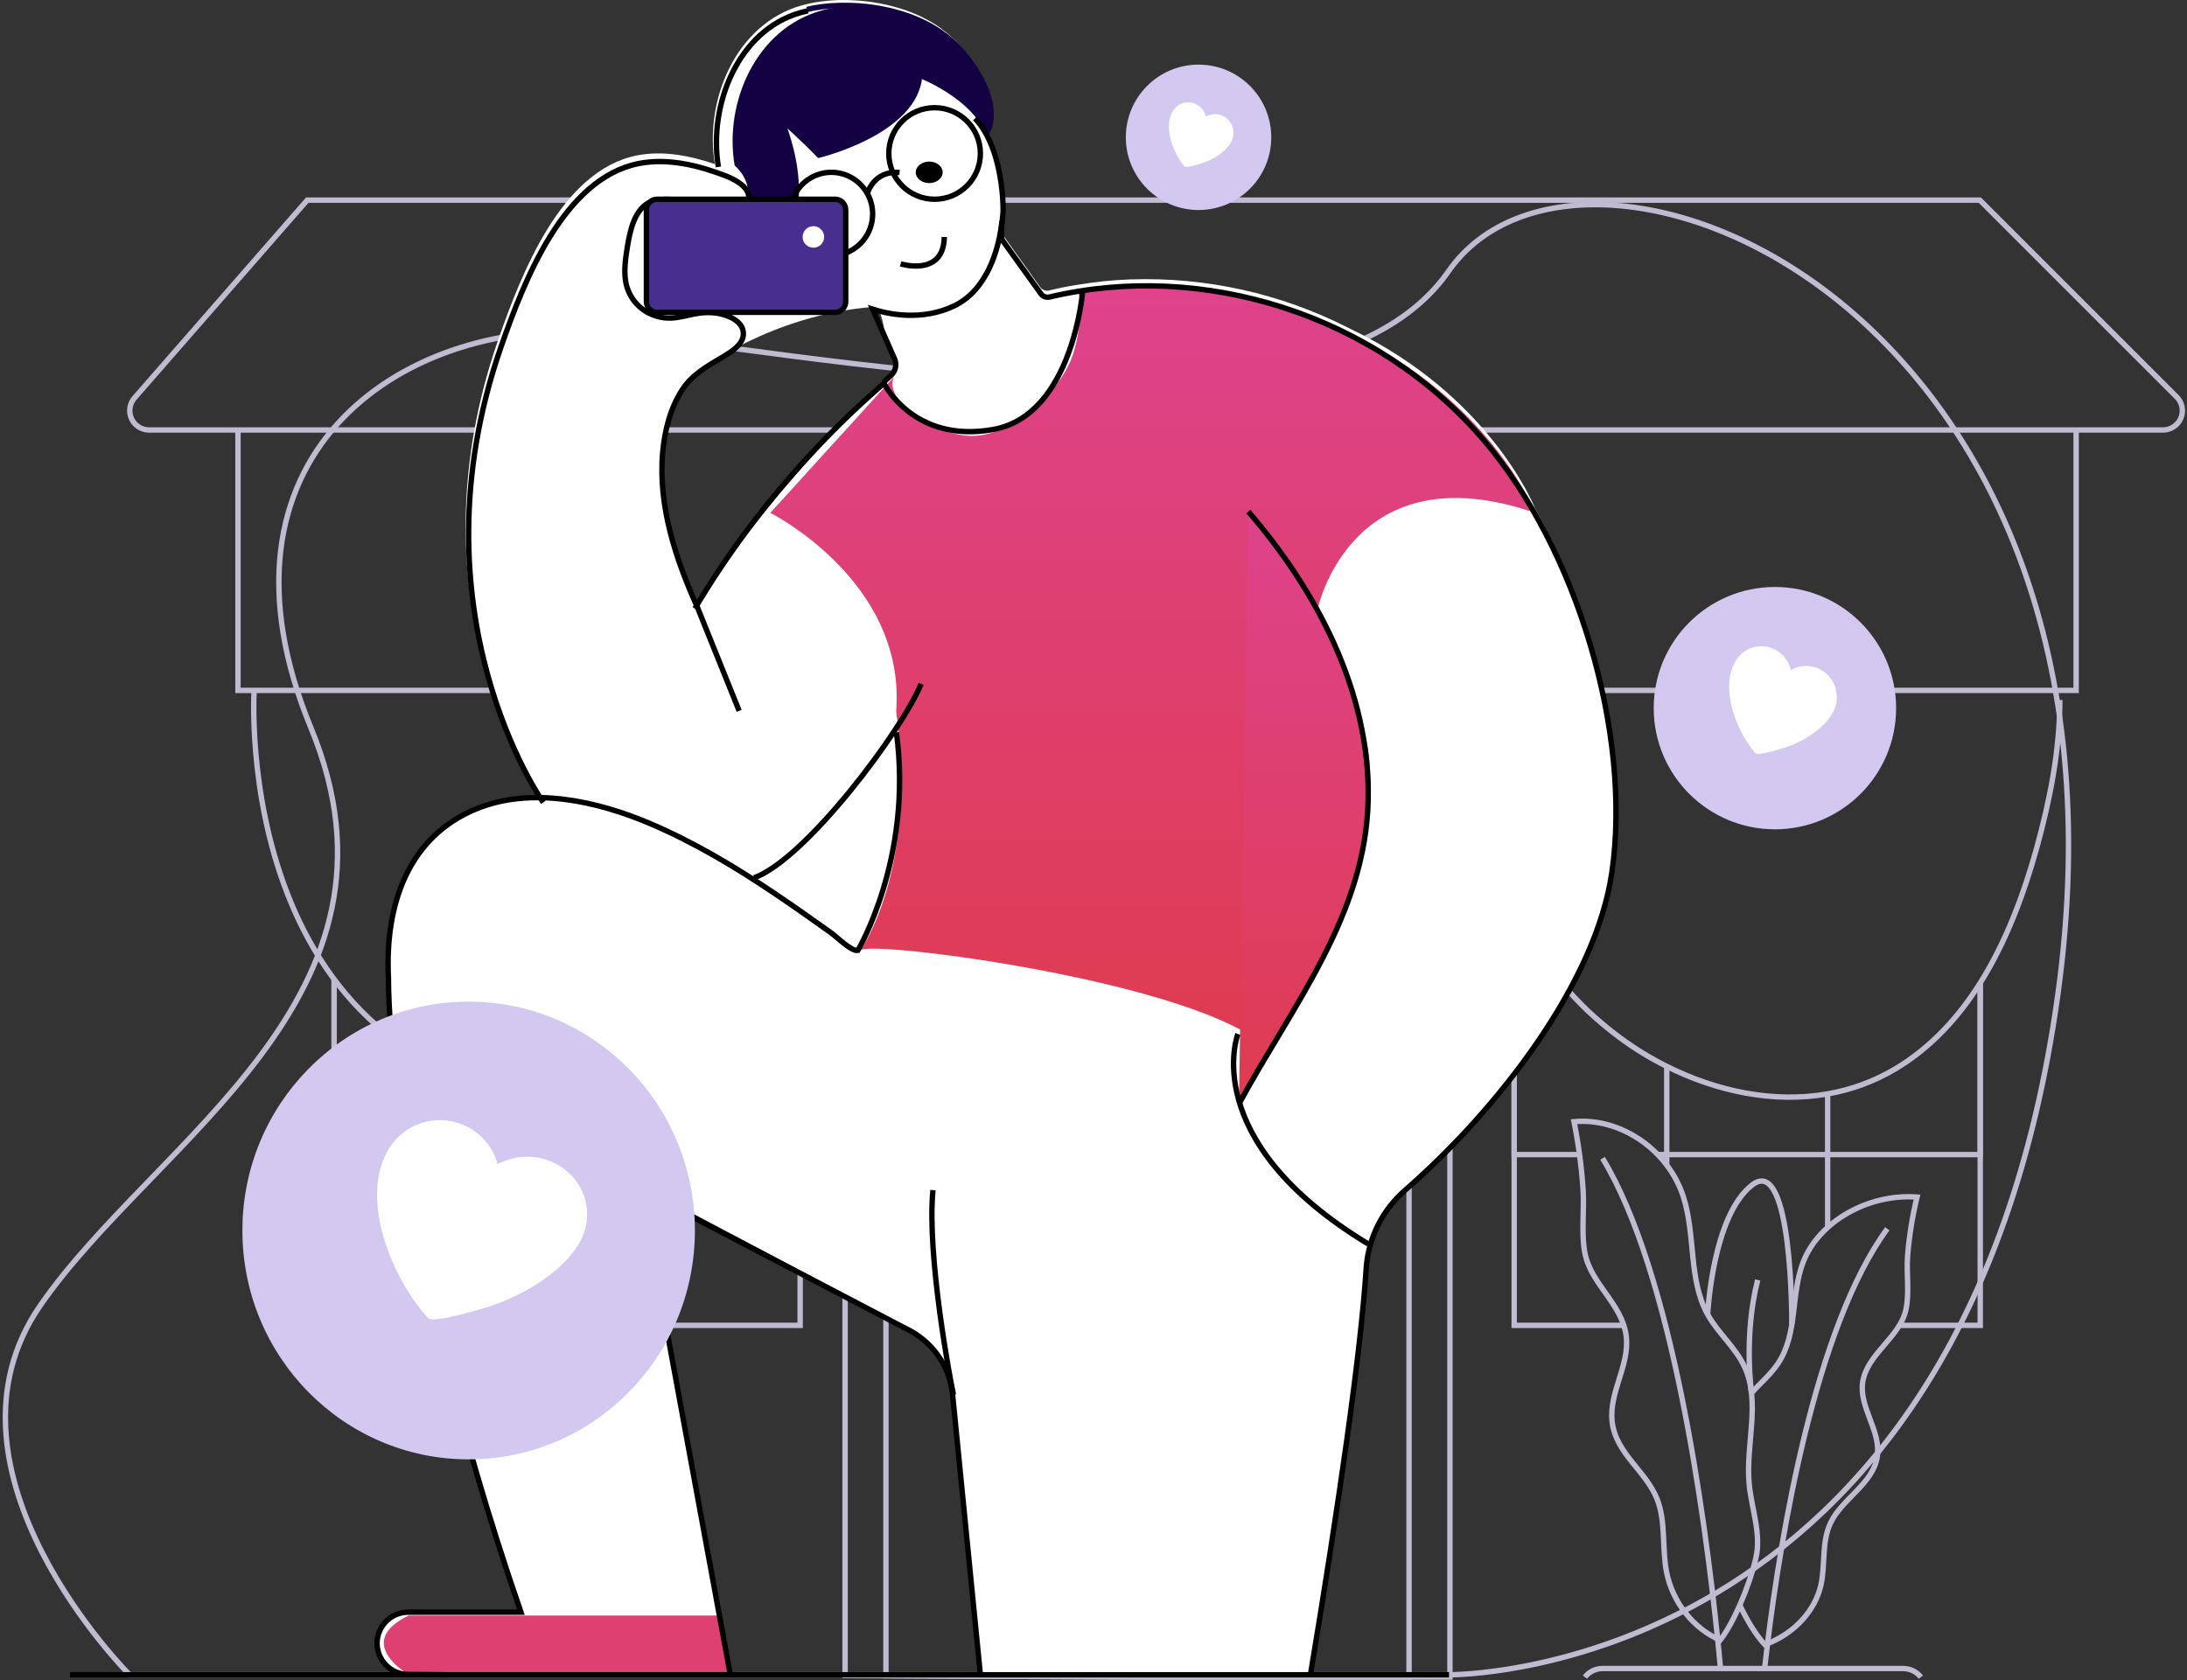 <svg width="406" height="312" viewBox="0 0 406 312" fill="none" xmlns="http://www.w3.org/2000/svg">
<rect x="0" y="0" width="406" height="312" fill="#333333" stroke="none"/>
<path d="M44.176 79.847V128.206H47.175H382.396H385.416V79.847" stroke="#C1BBD1" stroke-miterlimit="10"/>
<path d="M47.178 128.202C47.178 128.202 42.403 202.813 110.284 204.768" stroke="#C1BBD1" stroke-miterlimit="10"/>
<path d="M281.098 164.251C282.017 168.796 283.728 173.145 286.154 177.098C287.894 179.981 289.928 182.676 292.224 185.14C293.024 185.992 293.855 186.844 294.707 187.657C296.614 189.453 298.623 191.135 300.726 192.696C303.465 194.718 306.374 196.499 309.42 198.021C318.701 202.672 329.261 204.892 339.288 203.132C343.725 202.362 347.983 200.787 351.854 198.485C358.439 194.562 363.568 188.952 367.614 182.529C372.44 174.861 375.707 166.023 378.067 157.576C380.55 148.58 382.395 139.349 382.395 129.982" stroke="#C1BBD1" stroke-miterlimit="10"/>
<path d="M27.679 79.847H401.534C402.246 79.85 402.942 79.64 403.534 79.246C404.127 78.853 404.589 78.292 404.863 77.635C405.137 76.978 405.209 76.255 405.072 75.557C404.934 74.859 404.592 74.217 404.09 73.714L367.538 37.162H57.04L24.974 73.892C24.52 74.412 24.225 75.051 24.124 75.734C24.024 76.416 24.122 77.113 24.407 77.742C24.693 78.37 25.153 78.903 25.733 79.276C26.313 79.649 26.989 79.848 27.679 79.847Z" stroke="#C1BBD1" stroke-miterlimit="10"/>
<path d="M325.153 258.647C326.814 256.85 328.743 255.184 330.077 253.199C333.812 247.602 332.377 240.459 334.762 234.325C337.68 226.833 346.864 221.606 355.881 222.292C355.02 225.864 354.436 229.496 354.135 233.158C353.871 236.438 354.51 240.088 353.807 243.266C352.657 248.378 346.531 251.479 345.786 256.726C345.126 261.365 349.194 265.701 348.512 270.421C347.801 275.486 341.982 278.284 339.844 282.774C338.097 286.416 338.915 290.582 338.012 294.458C336.913 299.143 333.114 303.267 328.13 305.209C327.968 305.277 327.798 305.345 327.636 305.401C326.124 303.829 324.399 301.064 322.984 298.074" stroke="#C1BBD1" stroke-miterlimit="10"/>
<path d="M350.366 228.175C336.914 246.529 330.589 285.253 328.127 305.205C327.922 306.892 327.742 308.431 327.586 309.823" stroke="#C1BBD1" stroke-miterlimit="10"/>
<path d="M294.23 311.432C294.619 310.932 295.117 310.529 295.687 310.253C296.256 309.976 296.882 309.835 297.515 309.839H353.294C353.929 309.836 354.557 309.978 355.129 310.254C355.701 310.53 356.202 310.933 356.595 311.432" stroke="#C1BBD1" stroke-miterlimit="10"/>
<path d="M319.336 304.566C321.73 301.55 324.665 294.837 325.96 289.351C327.033 284.831 325.146 280.176 324.716 275.537C324.043 268.274 326.884 260.462 323.89 253.885C322.216 250.214 318.961 247.602 317.011 244.088C313.416 237.614 314.796 229.333 312.5 222.228C309.688 213.547 300.871 207.49 292.207 208.291C293.039 212.444 293.6 216.647 293.885 220.874C294.141 224.669 293.523 228.899 294.205 232.583C295.304 238.513 301.186 242.103 301.906 248.182C302.541 253.549 298.648 258.579 299.286 264.044C299.977 269.914 305.557 273.151 307.618 278.348C309.292 282.569 308.504 287.404 309.377 291.885C310.464 297.478 314.323 302.398 319.336 304.566Z" stroke="#C1BBD1" stroke-miterlimit="10"/>
<path d="M297.5 215.089C310.411 236.353 316.489 281.185 318.862 304.331C319.066 306.338 319.249 308.165 319.39 309.822" stroke="#C1BBD1" stroke-miterlimit="10"/>
<path d="M317.012 244.084C317.012 244.084 317.902 225.606 325.352 219.988C332.802 214.369 332.64 245.873 332.64 245.873" stroke="#C1BBD1" stroke-miterlimit="10"/>
<path d="M325.158 258.647C325.158 258.647 323.637 248.075 326.308 237.682" stroke="#C1BBD1" stroke-miterlimit="10"/>
<path d="M309.421 246.116H309.191" stroke="#C1BBD1" stroke-miterlimit="10"/>
<path d="M367.617 182.528V214.403V246.115H352.602" stroke="#C1BBD1" stroke-miterlimit="10"/>
<path d="M281.098 164.251V177.098V214.403V246.116H301.454" stroke="#C1BBD1" stroke-miterlimit="10"/>
<path d="M339.289 227.962V214.404V203.133" stroke="#C1BBD1" stroke-miterlimit="10"/>
<path d="M309.418 198.021V214.403V216.354" stroke="#C1BBD1" stroke-miterlimit="10"/>
<path d="M293.237 214.403H281.098V177.098H286.154" stroke="#C1BBD1" stroke-miterlimit="10"/>
<path d="M367.615 182.528V214.403H339.289H309.421H307.738" stroke="#C1BBD1" stroke-miterlimit="10"/>
<path d="M62.027 181.839V214.403V246.116H90.337H120.222H148.544V214.403V177.098V145.402H120.222" stroke="#C1BBD1" stroke-miterlimit="10"/>
<path d="M120.221 145.402V177.098V214.403V246.116H90.336V214.403V201.642V177.098" stroke="#C1BBD1" stroke-miterlimit="10"/>
<path d="M90.337 177.098H120.222H148.544V214.403H120.222H90.337H62.027V181.839" stroke="#C1BBD1" stroke-miterlimit="10"/>
<path d="M269.17 184.995V311.428H213.02L164.461 311.177L156.883 311.143V184.995H269.17Z" stroke="#C1BBD1" stroke-miterlimit="10"/>
<path d="M261.579 195.593V311.428H213.024L164.465 311.177V195.593H261.579Z" stroke="#C1BBD1" stroke-miterlimit="10"/>
<path d="M24.056 311C24.056 311 -13.784 273.157 7.49 242.404C28.763 211.652 78.413 185.261 57.727 135.17C37.04 85.079 74.038 59.22 110.176 61.703C146.315 64.186 243.699 86.566 268.913 50.366C294.128 14.167 399.615 57.006 382.035 184.609C364.455 312.213 268.913 311 268.913 311H24.056Z" stroke="#C1BBD1" stroke-miterlimit="10"/>
<path d="M284.946 94.385V94.347C284.608 93.494 276.303 73.399 250.876 61.16C250.628 61.036 250.398 60.908 250.15 60.801C237.721 54.493 223.898 51.426 209.965 51.884H209.802C206.425 52.008 203.06 52.361 199.73 52.937H199.696C198.023 53.202 196.389 53.539 194.754 53.931C194.452 54.002 194.135 53.983 193.843 53.875C193.552 53.768 193.299 53.576 193.115 53.325L186.483 44.067L185.988 43.376C185.943 43.31 185.907 43.239 185.881 43.163C185.523 42.08 186.095 38.702 186.095 37.832C186.095 34.455 185.489 28.523 183.176 23.972C183.321 23.725 184.349 21.75 183.568 18.254C183.534 18.091 183.496 17.912 183.445 17.738C183.247 16.952 182.985 16.185 182.659 15.443C182.591 15.247 182.501 15.055 182.412 14.842C181.968 13.903 181.463 12.994 180.901 12.121C180.76 11.874 180.598 11.643 180.44 11.392C180.282 11.14 180.103 10.897 179.907 10.646C179.565 10.151 179.16 9.618 178.733 9.085C178.413 8.692 178.071 8.3 177.734 7.946C177.527 7.705 177.301 7.479 177.06 7.272C176.763 6.969 176.448 6.684 176.117 6.419C175.864 6.184 175.597 5.963 175.319 5.758C175.225 5.677 175.123 5.606 175.016 5.545C174.747 5.312 174.461 5.098 174.162 4.905C173.859 4.692 173.556 4.479 173.253 4.321L173.095 4.215C172.809 4.035 172.506 3.878 172.203 3.716C171.988 3.581 171.762 3.463 171.529 3.362C171.298 3.221 171.051 3.114 170.799 2.991L170.321 2.777C170.018 2.632 169.715 2.509 169.395 2.385C169.299 2.332 169.198 2.29 169.092 2.261C168.714 2.099 168.328 1.957 167.935 1.835C164.885 0.814 161.708 0.216 158.495 0.057C155.798 -0.105 153.092 0.08 150.442 0.607C150.173 0.662 149.925 0.713 149.695 0.786C149.464 0.858 149.123 0.91 148.841 0.999C136.605 4.411 130.703 18.642 132.713 30.476C128.074 28.894 123.077 27.917 118.241 28.86C104.157 31.666 96.778 50.856 92.528 62.976C75.99 110.258 98.165 144.639 100.261 147.731C96.249 147.627 92.257 148.339 88.529 149.824C76.22 154.908 71.547 167.237 72.273 181.382C72.273 181.382 71.722 226.386 96.795 299.345H75.823C74.284 299.34 72.806 299.946 71.714 301.03C70.621 302.114 70.005 303.587 70 305.126C69.995 306.664 70.602 308.141 71.686 309.232C72.771 310.324 74.246 310.939 75.785 310.945L82.972 311L83.023 310.945H135.701L133.567 299.289L119.253 220.378L168.008 246.23C170.041 247.197 171.835 248.602 173.261 250.344C174.687 252.085 175.71 254.12 176.258 256.302V256.358C176.451 257.08 176.583 257.818 176.65 258.563L181.772 310.962H243.228C248.4 279.634 252.617 250.904 253.594 235.052C253.998 229.413 256.626 224.166 260.901 220.463C277.882 205.575 296.251 181.979 299.238 161.262C302.222 140.455 296.23 114.318 284.946 94.385ZM129.5 112C129.5 112 125.825 107.294 123.503 95.221C120 77 129.5 69 129.5 69C129.5 69 143 58.5 162.033 57C164.274 57.162 163.988 63.113 164.91 63.786L166.19 66.665C166.083 68.141 165.213 69.74 164.291 71.036C163.608 71.999 146.5 86.5 129.5 112Z" fill="white"/>
<path d="M166.367 132.139C168.275 107.901 143 95.236 143 95.236L165.981 69.968C164.035 73.88 171.929 80.332 179.729 80.921C187.529 81.51 197.284 72.532 199.349 65.322C201.414 58.112 200.139 54.013 200.139 54.013L210.259 53C269.11 54.657 285 95.236 285 95.236C250.875 83.502 244.639 113.009 244.639 113.009C250.693 122.389 253.522 136.928 253.522 136.928C259.186 161.59 235.598 195 235.598 195C223.345 182.377 161.133 174.442 159.765 176.476C159.765 176.476 170.501 161.276 166.367 132.139Z" fill="url(#paint0_linear_326_3567)"/>
<path d="M183.309 24.43C181.624 20.383 177.377 17.408 174.282 15.69C173.107 15.022 171.886 14.435 170.628 13.933C170.164 21.739 160.01 26.153 154.817 27.888C153.008 28.497 151.808 28.794 151.808 28.794C151.808 28.794 151.271 28.222 150.338 27.3C149.049 26.049 147.041 24.117 144.716 22.119C144.875 22.486 147.385 28.343 147.544 34.635C147.578 35.423 147.566 36.213 147.51 37L138.689 36.842C139.549 33.262 136.389 30.759 136.389 30.759C134.364 19.181 140.309 5.243 152.629 1.922C152.917 1.834 153.205 1.784 153.489 1.713C155.116 1.325 156.777 1.086 158.45 1H158.471C165.384 1.35 173.71 3.645 178.851 9.849C182.29 14.021 183.58 17.358 183.902 19.774C184.31 22.815 183.309 24.43 183.309 24.43Z" fill="#130144"/>
<path d="M96.905 300H133.857L135.999 311L75.832 310.944C75.832 310.944 65.5 305 75.879 300H96.905Z" fill="#DF4072"/>
<path d="M133.362 31C131.476 19.51 137.019 5.677 148.498 2.381C148.766 2.294 149.031 2.244 149.299 2.174C149.567 2.104 149.752 2.054 150 2" stroke="black" stroke-miterlimit="10"/>
<path d="M149.833 1.76C156.282 0.093 171.159 0.509 178.871 9.886C186.582 19.263 183.311 24.452 183.311 24.452C180.538 17.717 170.72 13.954 170.72 13.954C170.097 24.456 152.038 28.802 152.038 28.802C152.038 28.802 148.962 25.573 145 22.134C145.158 22.501 147.649 28.352 147.807 34.637C147.838 35.425 147.826 36.214 147.772 37" stroke="#130144" stroke-miterlimit="10"/>
<path d="M231.747 95C244.404 109.694 254.402 128.463 253.988 148.505C253.569 169.974 239.722 187.017 230 205" fill="url(#paint1_linear_326_3567)"/>
<path d="M231.747 95C244.404 109.694 254.402 128.463 253.988 148.505C253.569 169.974 239.722 187.017 230 205" stroke="black" stroke-miterlimit="10"/>
<path d="M229.808 192C229.808 192 222.148 211.726 254 231" stroke="black" stroke-miterlimit="10"/>
<path d="M181 22C185.263 26.423 186.223 34.857 186.223 39.135C186.223 40.073 185.566 43.91 186.116 44.653L193.232 54.547C193.413 54.799 193.666 54.991 193.957 55.099C194.249 55.206 194.567 55.224 194.869 55.15C223.203 48.439 255.383 58.236 275.498 81.793C292.658 101.849 302.992 136.124 299.228 162.016C296.243 182.636 277.911 206.121 260.934 220.943C258.819 222.764 257.086 224.982 255.832 227.471C254.579 229.96 253.831 232.67 253.631 235.447C252.638 251.224 248.447 279.819 243.275 311" stroke="black" stroke-miterlimit="10"/>
<path d="M201 54C201 54 199.184 77.097 184.391 79.751C169.599 82.405 164.111 71.196 164.111 71.196C163.59 71.62 163.087 72.045 162.588 72.508C154.036 80.085 146.263 88.476 139.381 97.558C135.631 102.51 132.166 107.666 129 113" stroke="black" stroke-miterlimit="10"/>
<path d="M135.579 311L119 221L168.127 246.686C170.528 247.815 172.592 249.536 174.119 251.682C175.645 253.829 176.582 256.328 176.838 258.936L182 311" stroke="black" stroke-miterlimit="10"/>
<path d="M82.844 311L75.641 310.94C74.125 310.894 72.687 310.261 71.634 309.177C70.58 308.092 69.994 306.641 70 305.134C70.006 303.626 70.604 302.18 71.666 301.104C72.729 300.028 74.172 299.407 75.688 299.373H96.706C71.584 226.593 72.119 181.692 72.119 181.692C71.387 167.568 76.078 155.264 88.416 150.21C98.641 146.006 110.868 148.759 120.643 152.915C128.775 156.374 136.376 160.918 143.694 165.832C147.285 168.244 150.816 170.746 154.334 173.26C155.271 173.928 158.083 176.723 159.256 176.489C159.256 176.489 169.527 159.293 166.412 136" stroke="black" stroke-miterlimit="10"/>
<path d="M171 127C167.379 135.766 149.549 159.557 140 163" stroke="black" stroke-miterlimit="10"/>
<path d="M137.219 132L129.449 112.724C125.431 103.844 122.139 93.879 123.026 83.987C123.396 79.929 124.424 75.799 126.671 72.347C128.493 69.516 131.416 67.935 134.211 66.261C135.626 65.407 137.767 64.125 137.979 62.327C138.353 59.106 133.663 57.966 131.344 58.022C127.996 58.073 125.431 59.73 122.088 58.769C120.571 58.375 119.202 57.547 118.146 56.384C117.09 55.221 116.393 53.775 116.141 52.221C115.826 50.231 116.094 48.202 116.408 46.216C116.901 43.132 117.683 38.677 120.975 37.379C121.091 37.315 121.215 37.267 121.344 37.237C121.368 37.23 121.393 37.23 121.416 37.237C121.477 37.206 121.544 37.193 121.612 37.199C122.92 36.946 124.263 36.934 125.575 37.165" stroke="black" stroke-miterlimit="10"/>
<path d="M100.858 149C100.858 149 75.843 113.744 93.03 64.351C97.244 52.3 104.581 33.185 118.544 30.373C123.989 29.294 129.667 30.708 134.761 32.675C136.31 33.274 139.166 34.727 138.992 36.745C138.912 37.374 138.588 37.946 138.091 38.337" stroke="black" stroke-miterlimit="10"/>
<path d="M13 311H269" stroke="black" stroke-miterlimit="10"/>
<path d="M155.064 37H121.936C120.867 37 120 37.895 120 38.999V56.001C120 57.105 120.867 58 121.936 58H155.064C156.133 58 157 57.105 157 56.001V38.999C157 37.895 156.133 37 155.064 37Z" fill="#482E8F"/>
<path d="M155.064 37H121.936C120.867 37 120 37.895 120 38.999V56.001C120 57.105 120.867 58 121.936 58H155.064C156.133 58 157 57.105 157 56.001V38.999C157 37.895 156.133 37 155.064 37Z" stroke="black" stroke-miterlimit="10"/>
<path d="M186 41C186 41 185.966 41.615 185.807 42.606C185.287 45.996 183.424 53.807 177.097 56.821C171.049 59.691 164.846 58.319 162 57.418L164.717 63.566L166.005 66.489L166.061 66.597C166.285 67.109 166.347 67.68 166.238 68.229C166.129 68.778 165.854 69.281 165.451 69.666L164.095 70.926L164.022 71" stroke="black" stroke-miterlimit="10"/>
<path d="M173.5 37C178.194 37 182 33.194 182 28.5C182 23.806 178.194 20 173.5 20C168.806 20 165 23.806 165 28.5C165 33.194 168.806 37 173.5 37Z" stroke="black" stroke-miterlimit="10"/>
<path d="M147 37.406C147.283 36.551 147.703 35.748 148.245 35.031C148.969 34.078 149.903 33.308 150.973 32.782C152.042 32.256 153.219 31.988 154.409 32C155.599 32.012 156.77 32.304 157.829 32.851C158.888 33.399 159.807 34.187 160.511 35.155C161.216 36.122 161.688 37.242 161.889 38.425C162.091 39.608 162.016 40.823 161.672 41.972C161.328 43.121 160.723 44.174 159.906 45.047C159.089 45.919 158.081 46.588 156.963 47" stroke="black" stroke-miterlimit="10"/>
<path d="M161 36C161 36 162.099 31.636 167 32.025" stroke="black" stroke-miterlimit="10"/>
<path d="M172.5 34C173.881 34 175 33.105 175 32C175 30.895 173.881 30 172.5 30C171.119 30 170 30.895 170 32C170 33.105 171.119 34 172.5 34Z" fill="black"/>
<path d="M167.195 49C167.195 49 175.195 51.5 175.303 44" stroke="black" stroke-miterlimit="10"/>
<path d="M151 46C152.105 46 153 45.105 153 44C153 42.895 152.105 42 151 42C149.895 42 149 42.895 149 44C149 45.105 149.895 46 151 46Z" fill="white"/>
<path d="M177 259C176.387 256.211 172.027 232.969 173.199 221" stroke="black" stroke-miterlimit="10"/>
<path d="M329.5 154C341.926 154 352 143.926 352 131.5C352 119.074 341.926 109 329.5 109C317.074 109 307 119.074 307 131.5C307 143.926 317.074 154 329.5 154Z" fill="#D2C8F0"/>
<path d="M321.288 124.972C321.473 124.2 321.774 123.461 322.179 122.782C322.868 121.597 323.959 120.707 325.248 120.28C326.537 119.852 327.935 119.916 329.18 120.46C329.993 120.817 330.713 121.361 331.284 122.049C331.854 122.736 332.26 123.549 332.468 124.422C333.544 123.803 334.789 123.555 336.015 123.715C337.242 123.875 338.384 124.435 339.271 125.31C340.157 126.185 340.74 127.329 340.931 128.569C341.123 129.809 340.912 131.078 340.332 132.186C339.111 134.516 336.685 136.326 334.414 137.527C333.225 138.154 331.975 138.655 330.685 139.024C330.03 139.214 326.322 140.386 325.872 139.87C322.905 136.504 320.075 129.899 321.288 124.972Z" fill="white"/>
<path d="M87 271C110.196 271 129 251.972 129 228.5C129 205.028 110.196 186 87 186C63.804 186 45 205.028 45 228.5C45 251.972 63.804 271 87 271Z" fill="#D2C8F0"/>
<path d="M70.562 217.204C70.919 215.779 71.502 214.414 72.29 213.16C75.171 208.637 80.865 206.75 85.945 208.866C87.53 209.527 88.934 210.533 90.047 211.804C91.159 213.076 91.95 214.578 92.356 216.194C94.454 215.046 96.882 214.584 99.275 214.879C101.669 215.173 103.898 216.208 105.628 217.826C107.358 219.445 108.495 221.561 108.867 223.855C109.239 226.149 108.827 228.497 107.692 230.547C105.312 234.861 100.586 238.207 96.149 240.427C93.829 241.584 91.393 242.511 88.879 243.195C87.582 243.544 80.368 245.71 79.491 244.762C73.716 238.531 68.195 226.319 70.562 217.204Z" fill="white"/>
<path d="M222.5 39C229.956 39 236 32.956 236 25.5C236 18.044 229.956 12 222.5 12C215.044 12 209 18.044 209 25.5C209 32.956 215.044 39 222.5 39Z" fill="#D2C8F0"/>
<path d="M217.173 21.975C217.283 21.511 217.463 21.067 217.708 20.66C218.122 19.954 218.774 19.425 219.543 19.169C220.312 18.913 221.147 18.949 221.893 19.269C222.381 19.483 222.814 19.808 223.156 20.221C223.499 20.633 223.743 21.12 223.868 21.644C224.515 21.27 225.264 21.119 226.003 21.215C226.742 21.31 227.43 21.646 227.963 22.173C228.497 22.7 228.847 23.389 228.96 24.135C229.073 24.881 228.944 25.644 228.592 26.309C227.86 27.709 226.403 28.794 225.035 29.515C224.321 29.891 223.571 30.192 222.797 30.415C222.403 30.529 220.173 31.229 219.905 30.924C218.144 28.892 216.445 24.931 217.173 21.975Z" fill="white"/>
<defs>
<linearGradient id="paint0_linear_326_3567" x1="214" y1="53" x2="214" y2="195" gradientUnits="userSpaceOnUse">
<stop stop-color="#DE438C"/>
<stop offset="1" stop-color="#DF3B50"/>
</linearGradient>
<linearGradient id="paint1_linear_326_3567" x1="242" y1="95" x2="242" y2="205" gradientUnits="userSpaceOnUse">
<stop stop-color="#DE438C"/>
<stop offset="1" stop-color="#DF3B50"/>
</linearGradient>
</defs>
</svg>

